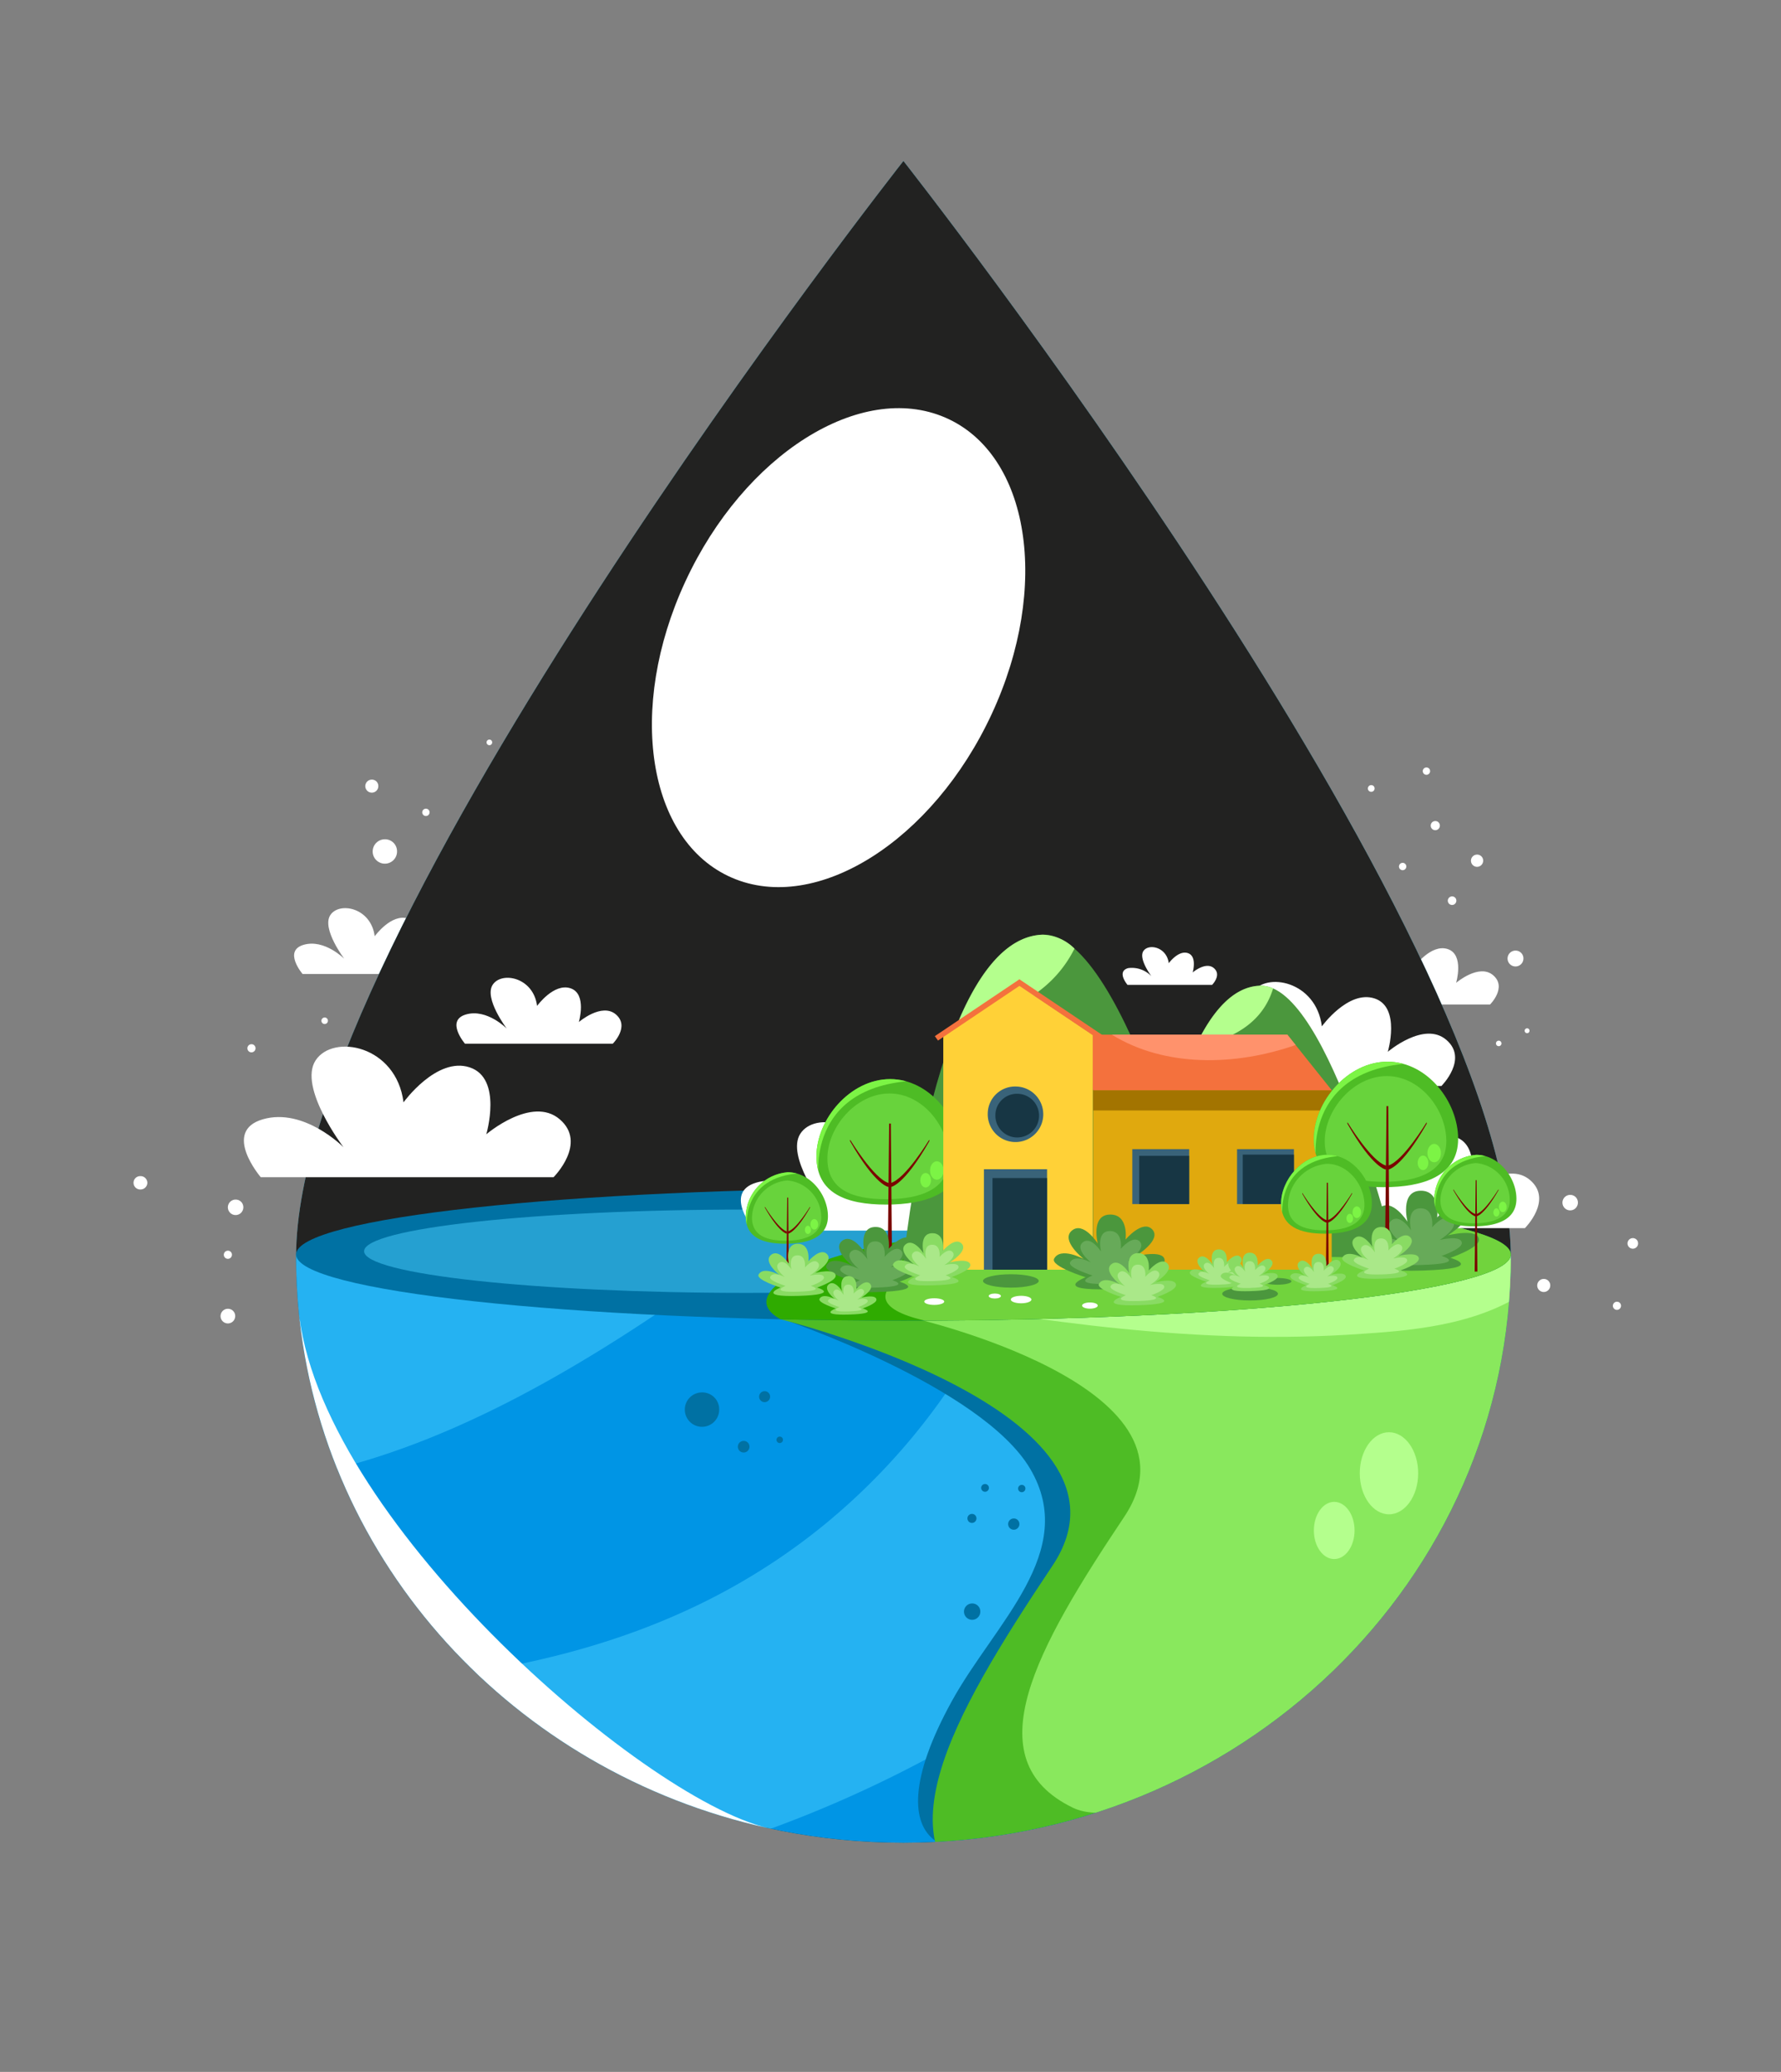 <svg xmlns="http://www.w3.org/2000/svg" xmlns:xlink="http://www.w3.org/1999/xlink" width="190" height="221" viewBox="0 0 190 221"><rect x="0" y="0" width="190" height="221" fill="#808080" stroke="none"/><defs><clipPath id="a"><rect width="160.508" height="186.911" fill="none"/></clipPath><clipPath id="c"><rect width="129.584" height="179.378" fill="none"/></clipPath><clipPath id="d"><path d="M37.772,116.84c0,34.539,29.008,62.538,64.792,62.538s64.792-28,64.792-62.538S102.564,0,102.564,0,37.772,82.3,37.772,116.84" transform="translate(-37.772)" fill="none"/></clipPath><radialGradient id="e" cx="0.5" cy="0.5" r="0.431" gradientTransform="matrix(1.434, 0, 0, -1, 0.058, 2.084)" gradientUnits="objectBoundingBox"><stop offset="0" stop-color="#fff"/><stop offset="1" stop-color="#222221"/></radialGradient><clipPath id="f"><rect width="47.494" height="22.837" fill="none"/></clipPath><clipPath id="g"><rect width="88.555" height="61.248" fill="none"/></clipPath><clipPath id="h"><path d="M37.774,263.193c0,.07,0,.138,0,.208,0,34.539,29.008,62.539,64.792,62.539s64.792-28,64.792-62.539c0-.07,0-.138,0-.208Z" transform="translate(-37.772 -263.193)" fill="none"/></clipPath><clipPath id="j"><rect width="81.535" height="8.886" fill="none"/></clipPath><clipPath id="k"><path d="M37.777,254.325c0,3.9,29.008,7.061,64.791,7.061s64.791-3.161,64.791-7.061-29.008-7.061-64.791-7.061-64.791,3.161-64.791,7.061" transform="translate(-37.777 -247.264)" fill="none"/></clipPath><clipPath id="m"><rect width="39.83" height="51.089" fill="none"/></clipPath><clipPath id="n"><path d="M158.688,229.224c0,3.958,3.173,5.152,7.425,5.152s7.97-1.195,7.97-5.152-3.282-8.232-7.534-8.232-7.861,4.275-7.861,8.232" transform="translate(-158.688 -220.992)" fill="none"/></clipPath><clipPath id="p"><path d="M142.25,248.1c0,2.254,1.808,2.935,4.23,2.935s4.541-.681,4.541-2.935-1.87-4.69-4.292-4.69a4.857,4.857,0,0,0-4.479,4.69" transform="translate(-142.25 -243.411)" fill="none"/></clipPath><clipPath id="r"><path d="M274.256,225.033c0,3.958,3.173,5.152,7.425,5.152s7.97-1.195,7.97-5.152-3.282-8.232-7.534-8.232-7.861,4.274-7.861,8.232" transform="translate(-274.256 -216.801)" fill="none"/></clipPath><clipPath id="t"><path d="M266.656,244.381c0,2.489,2,3.24,4.669,3.24s5.012-.751,5.012-3.24-2.064-5.177-4.738-5.177-4.944,2.688-4.944,5.177" transform="translate(-266.656 -239.204)" fill="none"/></clipPath><clipPath id="v"><path d="M302.229,243.909c0,2.255,1.808,2.935,4.23,2.935s4.541-.681,4.541-2.935-1.87-4.689-4.292-4.689a4.857,4.857,0,0,0-4.479,4.689" transform="translate(-302.229 -239.22)" fill="none"/></clipPath><clipPath id="x"><rect width="50.031" height="55.438" fill="none"/></clipPath></defs><g transform="translate(-285.5 -10816)"><g transform="translate(285 10816)"><g transform="translate(14.746 17.172)" clip-path="url(#a)"><g clip-path="url(#a)"><path d="M42.672,185.258s-2.451-3.226-1.5-4.678,4.345-.807,4.735,2.258c0,0,1.783-2.473,3.565-1.882s.891,3.6.891,3.6,2.451-2.1,3.955-.807-.334,3.118-.334,3.118H38.216s-2.117-2.473.112-3.118,4.345,1.505,4.345,1.505" transform="translate(-20.179 -100.145)" fill="#fff"/><path d="M284.252,192.591s-2.451-3.226-1.5-4.678,4.345-.807,4.735,2.258c0,0,1.783-2.474,3.565-1.882s.891,3.6.891,3.6,2.451-2.1,3.955-.807-.334,3.118-.334,3.118H279.8s-2.116-2.473.112-3.118,4.345,1.505,4.345,1.505" transform="translate(-150.847 -104.228)" fill="#fff"/><path d="M37.772,116.84c0,34.539,29.008,62.539,64.792,62.539s64.792-28,64.792-62.539S102.564,0,102.564,0,37.772,82.3,37.772,116.84" transform="translate(-20.43 0)" fill="#52dcff"/><g transform="translate(17.341)" style="mix-blend-mode:overlay;isolation:isolate"><g clip-path="url(#c)"><g transform="translate(0)"><g clip-path="url(#d)"><rect width="129.584" height="179.378" transform="translate(0)" fill="url(#e)"/></g></g></g></g><path d="M37.775,263.193c0,.07,0,.138,0,.208,0,34.539,29.008,62.538,64.792,62.538s64.792-28,64.792-62.538c0-.07,0-.138,0-.208Z" transform="translate(-20.43 -146.561)" fill="#0095e5"/><g transform="translate(17.341 116.632)" opacity="0.5"><g clip-path="url(#f)"><path d="M85.266,263.193H37.775c0,.07,0,.138,0,.208a60.469,60.469,0,0,0,4.375,22.629c15.214-3.862,29.793-13.149,43.118-22.837" transform="translate(-37.772 -263.193)" fill="#4ad0ff"/></g></g><g transform="translate(36.476 116.632)" opacity="0.5"><g clip-path="url(#g)"><path d="M168,263.193h-30.58a68.882,68.882,0,0,1-21.034,29.054c-11.084,8.948-23.677,13.367-36.941,15.511a65.379,65.379,0,0,0,31.523,16.683,129.927,129.927,0,0,0,26.755-13.472c16.039-10.32,29.284-28.72,30.278-47.776" transform="translate(-79.448 -263.193)" fill="#4ad0ff"/></g></g><path d="M150.454,278.641s21.352,7.165,26.575,16.01-3.757,16.452-8.339,24.766-4.4,13.091-1.741,14.949l20.344-28.393,3.757-19.724Z" transform="translate(-81.379 -155.164)" fill="#0071a3"/></g><g transform="translate(17.342 116.632)"><g clip-path="url(#h)"><path d="M149.7,270.851S190,280.767,179,297.219s-18.877,30.427-6.415,36.442,69.645-31.842,57.182-68.991Z" transform="translate(-98.311 -264.015)" fill="#4ebc25"/><path d="M180.544,270.227s32.168,7.255,22.8,21.269-16.079,25.918-5.464,31.041,59.323-27.123,48.708-58.767Z" transform="translate(-114.996 -263.514)" fill="#89e85d"/><path d="M174.007,267.17c17.039,3,33.892,5.531,51.234,4.268,6.246-.4,13.205-1.153,18.425-5.208-.216-.866-1.583-2.557-1.874-3.423Z" transform="translate(-111.46 -262.978)" fill="#b4ff8d"/></g></g><g clip-path="url(#a)"><path d="M131.765,298.174a1.834,1.834,0,1,1-1.833-1.769,1.8,1.8,0,0,1,1.833,1.769" transform="translate(-69.287 -165.056)" fill="#0071a3"/><path d="M141.661,308.679a.619.619,0,1,1-.618-.6.608.608,0,0,1,.618.6" transform="translate(-75.954 -171.558)" fill="#0071a3"/><path d="M146.533,296.67a.585.585,0,1,1-.584-.564.574.574,0,0,1,.584.564" transform="translate(-78.626 -164.889)" fill="#0071a3"/><path d="M150.094,307.366a.344.344,0,1,1-.343-.331.338.338,0,0,1,.343.331" transform="translate(-80.813 -170.974)" fill="#0071a3"/><path d="M197.787,318.859a.413.413,0,1,1-.413-.4.406.406,0,0,1,.413.4" transform="translate(-106.535 -177.338)" fill="#0071a3"/><path d="M194.729,326.11a.481.481,0,1,1-.481-.464.473.473,0,0,1,.481.464" transform="translate(-104.806 -181.339)" fill="#0071a3"/><path d="M204.439,327.32a.6.6,0,1,1-.6-.575.586.586,0,0,1,.6.575" transform="translate(-109.935 -181.951)" fill="#0071a3"/><path d="M206.322,319.037a.39.39,0,1,1-.389-.376.383.383,0,0,1,.389.376" transform="translate(-111.176 -177.449)" fill="#0071a3"/><path d="M194.71,348.043a.871.871,0,1,1-.871-.84.856.856,0,0,1,.871.84" transform="translate(-104.375 -193.343)" fill="#0071a3"/><path d="M37.776,254.326c0,3.9,29.008,7.061,64.791,7.061s64.791-3.161,64.791-7.061-29.008-7.061-64.791-7.061-64.791,3.161-64.791,7.061" transform="translate(-20.433 -137.692)" fill="#0071a3"/><g transform="translate(24.597 111.846)" opacity="0.5"><g clip-path="url(#j)"><path d="M53.575,256.836c0,2.454,18.252,4.443,40.768,4.443s40.768-1.989,40.768-4.443-18.252-4.443-40.768-4.443-40.768,1.989-40.768,4.443" transform="translate(-53.575 -252.393)" fill="#4ad0ff"/></g></g></g><g transform="translate(17.344 109.573)"><g clip-path="url(#k)"><path d="M183.941,246.656c-.481,0-17.64-1.946-14.5,1.725,1.558,1.822,3.635,2.747-2.13,3.184-15.762,1.194-28.866,8.093-13.2,10.614s77.938-.133,77.8-4.246-10.172-9.553-12.234-9.818,7.56,1.327-4.124-.265-31.615-1.194-31.615-1.194" transform="translate(-96.884 -246.639)" fill="#2fab00"/><path d="M206.055,249.563c-.409,0-14.992-1.654-12.324,1.466,1.324,1.548,3.089,2.335-1.811,2.706-13.4,1.014-24.532,6.878-11.215,9.02s66.236-.113,66.12-3.608-8.645-8.118-10.4-8.344,6.425,1.127-3.5-.226-26.868-1.015-26.868-1.015" transform="translate(-111.84 -248.3)" fill="#71d33d"/></g></g><g clip-path="url(#a)"><path d="M252.974,271.769c0,.394,1.331.713,2.972.713s2.973-.319,2.973-.713-1.331-.713-2.973-.713-2.972.319-2.972.713" transform="translate(-136.831 -150.94)" fill="#4b973d"/><path d="M262.523,269.219c0,.2.671.359,1.5.359s1.5-.161,1.5-.359-.671-.359-1.5-.359-1.5.161-1.5.359" transform="translate(-141.996 -149.717)" fill="#4b973d"/><path d="M197.385,268.675c0,.394,1.331.713,2.973.713s2.972-.319,2.972-.713-1.331-.713-2.972-.713-2.973.319-2.973.713" transform="translate(-106.763 -149.217)" fill="#4b973d"/><path d="M258.56,259.113c0,.156.526.282,1.175.282s1.175-.126,1.175-.282-.526-.282-1.175-.282-1.175.126-1.175.282" transform="translate(-139.852 -144.132)" fill="#4b973d"/><g transform="translate(55.301 26.364)" style="mix-blend-mode:soft-light;isolation:isolate"><g clip-path="url(#m)"><path d="M124.021,77.981c-6.281,13.555-4.054,27.7,4.974,31.6s21.438-3.932,27.719-17.487,4.054-27.7-4.974-31.6S130.3,64.426,124.021,77.981" transform="translate(-120.452 -59.493)" fill="#fff"/></g></g><path d="M272.391,239.695s-4.032-5.307-2.474-7.7,7.148-1.327,7.789,3.715c0,0,2.932-4.068,5.865-3.1s1.466,5.926,1.466,5.926,4.032-3.449,6.506-1.327-.55,5.13-.55,5.13H265.06s-3.482-4.069.183-5.13,7.148,2.477,7.148,2.477" transform="translate(-142.56 -128.512)" fill="#fff"/><path d="M149.937,240.294s-4.032-5.307-2.474-7.7,7.147-1.327,7.789,3.715c0,0,2.932-4.068,5.865-3.1s1.466,5.926,1.466,5.926,4.032-3.449,6.506-1.327-.55,5.13-.55,5.13H142.606s-3.482-4.069.183-5.13,7.148,2.477,7.148,2.477" transform="translate(-76.325 -128.846)" fill="#fff"/><path d="M36.272,223.908s-4.856-6.391-2.98-9.267,8.608-1.6,9.381,4.474c0,0,3.531-4.9,7.063-3.728s1.766,7.137,1.766,7.137,4.856-4.154,7.836-1.6-.662,6.178-.662,6.178H27.443s-4.194-4.9.22-6.178,8.608,2.983,8.608,2.983" transform="translate(-13.87 -118.707)" fill="#fff"/><path d="M255.044,206.158s-3.869-5.093-2.375-7.385,6.86-1.273,7.475,3.565c0,0,2.814-3.9,5.628-2.971s1.407,5.687,1.407,5.687,3.869-3.31,6.243-1.273-.527,4.923-.527,4.923H248.009s-3.342-3.9.176-4.923,6.859,2.377,6.859,2.377" transform="translate(-133.37 -110.037)" fill="#fff"/><path d="M232.905,192.322s-1.4-1.847-.861-2.677,2.487-.461,2.71,1.293c0,0,1.02-1.415,2.04-1.077s.51,2.062.51,2.062,1.4-1.2,2.264-.461-.191,1.785-.191,1.785h-9.023s-1.211-1.415.063-1.785a2.9,2.9,0,0,1,2.487.861" transform="translate(-124.315 -105.369)" fill="#fff"/><path d="M80.4,202.025s-2.451-3.226-1.5-4.678,4.345-.807,4.735,2.258c0,0,1.783-2.473,3.565-1.882s.891,3.6.891,3.6,2.451-2.1,3.955-.807-.334,3.118-.334,3.118H75.94s-2.117-2.473.112-3.118,4.345,1.505,4.345,1.505" transform="translate(-40.584 -109.482)" fill="#fff"/><path d="M178.889,221.117s3.3-34.5,14.845-34.894c8.983-.31,17.609,35.255,17.609,35.255s-33-.362-32.454-.362" transform="translate(-96.755 -103.699)" fill="#4b973d"/><path d="M204.1,187.708a5.011,5.011,0,0,0-3.4-1.484c-3.827.132-6.748,4.012-8.943,9.139,5.212-.493,10-2.94,12.342-7.655" transform="translate(-103.717 -103.699)" fill="#b4ff8d"/><path d="M235.142,227.223s2.715-28.393,12.219-28.72c7.393-.255,14.493,29.018,14.493,29.018s-27.165-.3-26.712-.3" transform="translate(-127.183 -110.537)" fill="#4b973d"/><path d="M255.052,198.795a3.164,3.164,0,0,0-1.4-.292c-2.88.1-5.136,2.778-6.882,6.461,3.778-.656,7.128-2.383,8.279-6.169" transform="translate(-133.477 -110.537)" fill="#b4ff8d"/><path d="M158.688,229.225c0,3.958,3.173,5.152,7.425,5.152s7.971-1.195,7.971-5.152-3.283-8.232-7.534-8.232-7.861,4.274-7.861,8.232" transform="translate(-85.833 -123.062)" fill="#4ebc25"/><path d="M161.227,231.386c0,3.335,2.674,4.341,6.256,4.341s6.716-1.007,6.716-4.341-2.766-6.936-6.348-6.936-6.624,3.6-6.624,6.936" transform="translate(-87.206 -124.987)" fill="#68d33c"/><path d="M175.2,248.8h.5l-.143-17.115h-.183Z" transform="translate(-94.766 -129.016)" fill="#7a0500"/></g><g transform="translate(72.855 97.931)"><g clip-path="url(#n)"><path d="M157.391,231.26s-1.558-10,10.309-10.57c0,0-4.17-2.344-9.3,2.83s-1.008,7.739-1.008,7.739" transform="translate(-157.139 -220.529)" fill="#7cf445"/></g></g><g clip-path="url(#a)"><path d="M166.5,235.577s2.543,4.2,4.124,4.622v.42s-1.363-.027-4.141-4.9Z" transform="translate(-90.05 -131.183)" fill="#7a0500"/><path d="M180.04,235.577s-2.543,4.2-4.124,4.622v.42s1.363-.027,4.141-4.9Z" transform="translate(-95.151 -131.183)" fill="#7a0500"/><path d="M185.085,241.75c0,.543.323.984.722.984s.722-.441.722-.984-.323-.984-.722-.984-.722.441-.722.984" transform="translate(-100.111 -134.072)" fill="#7cf445"/><path d="M182.826,244.36c0,.428.254.774.567.774s.568-.346.568-.774-.254-.774-.568-.774-.567.347-.567.774" transform="translate(-98.889 -135.643)" fill="#7cf445"/><path d="M142.25,248.1c0,2.255,1.808,2.935,4.23,2.935s4.541-.681,4.541-2.935-1.87-4.689-4.292-4.689a4.856,4.856,0,0,0-4.479,4.689" transform="translate(-76.942 -135.546)" fill="#4ebc25"/><path d="M143.7,249.333c0,1.9,1.523,2.473,3.564,2.473s3.826-.573,3.826-2.473a3.953,3.953,0,0,0-3.616-3.951,4.092,4.092,0,0,0-3.773,3.951" transform="translate(-77.724 -136.642)" fill="#68d33c"/><path d="M151.66,259.253h.287l-.081-9.75h-.1Z" transform="translate(-82.031 -138.938)" fill="#7a0500"/></g><g transform="translate(65.308 107.866)"><g clip-path="url(#p)"><path d="M141.511,249.26s-.887-5.694,5.873-6.021c0,0-2.375-1.335-5.3,1.613s-.574,4.409-.574,4.409" transform="translate(-141.368 -243.147)" fill="#7cf445"/></g></g><g clip-path="url(#a)"><path d="M146.7,251.72s1.449,2.393,2.349,2.633v.239s-.777-.016-2.359-2.79Z" transform="translate(-79.344 -140.172)" fill="#7a0500"/><path d="M154.414,251.72s-1.448,2.393-2.349,2.633v.239s.777-.016,2.359-2.79Z" transform="translate(-82.25 -140.172)" fill="#7a0500"/><path d="M157.288,255.237c0,.31.184.561.411.561s.411-.251.411-.561-.184-.561-.411-.561-.411.251-.411.561" transform="translate(-85.075 -141.818)" fill="#7cf445"/><path d="M156,256.723c0,.243.145.441.323.441s.324-.2.324-.441-.145-.441-.324-.441-.323.2-.323.441" transform="translate(-84.379 -142.713)" fill="#7cf445"/><rect width="25.456" height="19.142" transform="translate(102.369 99.116)" fill="#e0a90e"/><rect width="25.456" height="2.16" transform="translate(102.369 99.116)" fill="#a37400"/><path d="M222.878,216.217h25.456l-4.736-5.928H222.8s-.037,6.036.074,5.928" transform="translate(-120.509 -117.101)" fill="#f4713d"/><path d="M204.1,228.546H188.157V203.5L196,198.052l8.1,5.445Z" transform="translate(-101.772 -110.287)" fill="#ffd137"/><rect width="6.068" height="5.857" transform="translate(106.55 105.402)" fill="#396379"/><rect width="6.068" height="5.857" transform="translate(117.724 105.402)" fill="#396379"/><path d="M0,0,.582.01.773,11.6l-.582-.01Z" transform="translate(94.165 87.757) rotate(-55.163)" fill="#f4713d"/><path d="M0,0,10.869.179l.01.582L.01.582Z" transform="translate(85.482 93.347) rotate(-34.838)" fill="#f4713d"/><rect width="6.734" height="10.714" transform="translate(90.722 107.544)" fill="#396379"/><rect width="5.819" height="9.774" transform="translate(91.637 108.485)" fill="#173644"/><path d="M198.491,225.629a2.962,2.962,0,1,0,2.96-2.857,2.91,2.91,0,0,0-2.96,2.857" transform="translate(-107.362 -124.052)" fill="#396379"/><path d="M200.265,226.772a2.33,2.33,0,1,0,2.329-2.248,2.289,2.289,0,0,0-2.329,2.248" transform="translate(-108.321 -125.028)" fill="#173644"/><rect width="5.33" height="5.144" transform="translate(107.288 106.114)" fill="#173644"/><rect width="5.462" height="5.272" transform="translate(118.331 105.987)" fill="#173644"/><path d="M246.925,211.393l-.883-1.105H227.315c5.654,3.5,13.185,3.355,19.61,1.105" transform="translate(-122.952 -117.101)" fill="#ff926c"/><path d="M288.507,252.916s-2.671-2.107-1.352-3.228,2.959,1.468,2.959,1.468-.828-3.242,1.37-3.3,1.8,2.849,1.8,2.849,1.933-2.3,3.033-1.168c1.176,1.209-1.9,3.074-1.9,3.074s3.267-.812,3.328.459c.042.891-3.046,1.94-3.046,1.94s3.972,1.149-3.031,1.36-2.936-1.36-2.936-1.36-4.053-1.256-3.6-2.122c.738-1.394,3.369.033,3.369.033" transform="translate(-154.208 -138.018)" fill="#4b973d"/><path d="M291.517,255.688s-1.9-1.5-.959-2.291,2.1,1.042,2.1,1.042-.587-2.3.973-2.345,1.278,2.022,1.278,2.022,1.372-1.632,2.152-.829c.835.858-1.349,2.181-1.349,2.181s2.318-.577,2.362.326c.03.632-2.162,1.376-2.162,1.376s2.819.815-2.151.966-2.083-.966-2.083-.966-2.877-.892-2.552-1.506c.523-.989,2.391.023,2.391.023" transform="translate(-156.371 -140.38)" fill="#67aa59"/><path d="M217.024,258.327s-2.5-1.97-1.264-3.019,2.768,1.373,2.768,1.373-.774-3.032,1.281-3.089,1.684,2.664,1.684,2.664,1.808-2.15,2.836-1.092c1.1,1.13-1.778,2.874-1.778,2.874s3.055-.76,3.112.429c.039.833-2.848,1.814-2.848,1.814s3.714,1.074-2.835,1.272-2.745-1.272-2.745-1.272-3.79-1.175-3.362-1.984c.69-1.3,3.151.031,3.151.031" transform="translate(-115.663 -141.214)" fill="#4b973d"/><path d="M219.839,260.921s-1.772-1.4-.9-2.143,1.964.974,1.964.974-.549-2.152.909-2.192,1.2,1.89,1.2,1.89,1.283-1.526,2.012-.775c.78.8-1.262,2.04-1.262,2.04s2.168-.539,2.208.3c.028.591-2.021,1.287-2.021,1.287s2.636.762-2.011.9-1.948-.9-1.948-.9-2.69-.834-2.386-1.408c.489-.925,2.236.022,2.236.022" transform="translate(-117.686 -143.424)" fill="#67aa59"/><path d="M163.719,260.717s-2.179-1.719-1.1-2.634,2.414,1.2,2.414,1.2-.675-2.646,1.118-2.7,1.47,2.324,1.47,2.324,1.577-1.875,2.475-.953c.959.986-1.552,2.508-1.552,2.508s2.666-.663,2.715.374c.034.727-2.485,1.583-2.485,1.583s3.24.937-2.473,1.11-2.4-1.11-2.4-1.11-3.307-1.025-2.934-1.731c.6-1.138,2.749.027,2.749.027" transform="translate(-87.051 -142.881)" fill="#4b973d"/><path d="M166.175,262.981s-1.546-1.22-.783-1.87,1.714.85,1.714.85-.479-1.878.793-1.913,1.043,1.649,1.043,1.649,1.119-1.331,1.756-.676c.681.7-1.1,1.78-1.1,1.78s1.892-.47,1.927.266c.024.515-1.764,1.123-1.764,1.123s2.3.665-1.755.788-1.7-.788-1.7-.788-2.347-.727-2.082-1.228c.427-.807,1.951.019,1.951.019" transform="translate(-88.815 -144.81)" fill="#67aa59"/><path d="M226.488,266.178s-1.743-1.375-.882-2.107,1.932.958,1.932.958-.54-2.116.894-2.156,1.175,1.859,1.175,1.859,1.262-1.5,1.98-.763c.768.789-1.241,2.006-1.241,2.006s2.133-.53,2.172.3c.028.581-1.988,1.266-1.988,1.266s2.592.749-1.978.888-1.915-.888-1.915-.888-2.646-.82-2.347-1.385c.482-.91,2.2.021,2.2.021" transform="translate(-121.303 -146.383)" fill="#89db63"/><path d="M228.537,267.944s-1.215-.959-.615-1.469,1.347.668,1.347.668-.377-1.476.623-1.5.82,1.3.82,1.3.88-1.046,1.38-.532c.535.55-.865,1.4-.865,1.4s1.487-.37,1.515.209c.019.405-1.386.883-1.386.883s1.808.523-1.38.62-1.336-.62-1.336-.62-1.845-.572-1.636-.966c.336-.635,1.533.015,1.533.015" transform="translate(-122.775 -147.923)" fill="#aae889"/><path d="M178.684,261.388s-1.743-1.375-.882-2.107,1.932.958,1.932.958-.54-2.116.894-2.156,1.175,1.859,1.175,1.859,1.262-1.5,1.98-.763c.767.789-1.241,2.006-1.241,2.006s2.133-.53,2.172.3c.028.581-1.988,1.267-1.988,1.267s2.592.749-1.978.888-1.916-.888-1.916-.888-2.645-.82-2.347-1.385c.482-.91,2.2.021,2.2.021" transform="translate(-95.446 -143.715)" fill="#89db63"/><path d="M180.733,263.154s-1.215-.959-.615-1.47,1.347.668,1.347.668-.377-1.476.623-1.5.82,1.3.82,1.3.88-1.046,1.38-.532c.535.55-.865,1.4-.865,1.4s1.487-.37,1.515.209c.019.405-1.386.883-1.386.883s1.808.523-1.38.62-1.336-.62-1.336-.62-1.845-.572-1.636-.966c.336-.635,1.533.015,1.533.015" transform="translate(-96.918 -145.256)" fill="#aae889"/><path d="M147.4,263.933s-1.743-1.375-.882-2.107,1.932.958,1.932.958-.54-2.116.894-2.156,1.175,1.859,1.175,1.859,1.262-1.5,1.98-.763c.767.789-1.241,2.006-1.241,2.006s2.133-.53,2.172.3c.028.581-1.988,1.267-1.988,1.267s2.592.749-1.978.888-1.916-.888-1.916-.888-2.645-.82-2.346-1.385c.482-.91,2.2.021,2.2.021" transform="translate(-78.523 -145.133)" fill="#89db63"/><path d="M149.445,265.7s-1.215-.959-.615-1.469,1.347.668,1.347.668-.377-1.476.623-1.5.82,1.3.82,1.3.88-1.046,1.38-.532c.535.55-.865,1.4-.865,1.4s1.487-.37,1.515.209c.019.405-1.386.883-1.386.883s1.808.523-1.38.62-1.336-.62-1.336-.62-1.845-.572-1.636-.966c.336-.635,1.533.015,1.533.015" transform="translate(-79.995 -146.673)" fill="#aae889"/><path d="M161,270.85s-1.286-1.015-.651-1.555,1.426.707,1.426.707-.4-1.562.66-1.591.868,1.372.868,1.372.931-1.107,1.461-.562c.567.582-.916,1.48-.916,1.48s1.574-.391,1.6.221c.021.429-1.467.935-1.467.935s1.913.553-1.46.655-1.414-.655-1.414-.655-1.953-.605-1.732-1.022c.355-.671,1.623.016,1.623.016" transform="translate(-86.194 -149.467)" fill="#89db63"/><path d="M162.507,272.154s-.9-.708-.454-1.084.994.493.994.493-.278-1.089.46-1.11.6.957.6.957.65-.772,1.019-.392c.395.406-.639,1.032-.639,1.032s1.1-.273,1.117.154c.014.3-1.023.651-1.023.651s1.334.386-1.018.457-.986-.457-.986-.457-1.361-.422-1.207-.713c.248-.468,1.132.011,1.132.011" transform="translate(-87.28 -150.604)" fill="#aae889"/><path d="M247.073,264.414s-1.286-1.015-.651-1.555,1.426.707,1.426.707-.4-1.562.66-1.591.868,1.372.868,1.372.931-1.107,1.461-.562c.567.582-.916,1.48-.916,1.48s1.574-.391,1.6.221c.021.429-1.467.935-1.467.935s1.913.553-1.46.655-1.414-.655-1.414-.655-1.953-.605-1.732-1.022c.355-.671,1.623.016,1.623.016" transform="translate(-132.752 -145.882)" fill="#89db63"/><path d="M248.584,265.717s-.9-.708-.454-1.084.994.493.994.493-.278-1.089.46-1.11.6.957.6.957.65-.772,1.019-.392c.395.406-.639,1.032-.639,1.032s1.1-.273,1.118.154c.014.3-1.023.651-1.023.651s1.334.386-1.018.457-.986-.457-.986-.457-1.361-.422-1.207-.713c.248-.468,1.132.011,1.132.011" transform="translate(-133.838 -147.02)" fill="#aae889"/><path d="M254.259,265.212s-1.286-1.015-.651-1.555,1.426.707,1.426.707-.4-1.562.66-1.591.868,1.372.868,1.372.931-1.107,1.461-.562c.567.582-.916,1.48-.916,1.48s1.574-.391,1.6.221c.021.429-1.467.935-1.467.935s1.913.553-1.46.655-1.414-.655-1.414-.655-1.953-.605-1.732-1.022c.355-.671,1.623.016,1.623.016" transform="translate(-136.639 -146.327)" fill="#89db63"/><path d="M255.77,266.515s-.9-.708-.454-1.084.994.493.994.493-.278-1.089.461-1.11.6.957.6.957.65-.772,1.019-.392c.395.406-.639,1.032-.639,1.032s1.1-.273,1.118.154c.014.3-1.023.651-1.023.651s1.334.386-1.018.457-.986-.457-.986-.457-1.361-.422-1.207-.713c.248-.468,1.132.011,1.132.011" transform="translate(-137.725 -147.464)" fill="#aae889"/><path d="M274.256,225.033c0,3.958,3.173,5.152,7.425,5.152s7.971-1.195,7.971-5.152-3.283-8.232-7.534-8.232-7.861,4.274-7.861,8.232" transform="translate(-148.342 -120.727)" fill="#4ebc25"/><path d="M276.795,227.194c0,3.335,2.674,4.341,6.256,4.341s6.716-1.007,6.716-4.341-2.766-6.936-6.348-6.936-6.624,3.6-6.624,6.936" transform="translate(-149.715 -122.652)" fill="#68d33c"/><path d="M290.773,244.609h.5l-.143-17.115h-.183Z" transform="translate(-157.276 -126.682)" fill="#7a0500"/></g><g transform="translate(125.914 96.074)"><g clip-path="url(#r)"><path d="M272.959,227.068s-1.558-10,10.309-10.57c0,0-4.17-2.344-9.3,2.83s-1.008,7.74-1.008,7.74" transform="translate(-272.707 -216.338)" fill="#7cf445"/></g></g><g clip-path="url(#a)"><path d="M282.07,231.386s2.543,4.2,4.124,4.622v.42s-1.363-.027-4.141-4.9Z" transform="translate(-152.559 -128.849)" fill="#7a0500"/><path d="M295.608,231.386s-2.543,4.2-4.124,4.622v.42s1.363-.027,4.141-4.9Z" transform="translate(-157.661 -128.849)" fill="#7a0500"/><path d="M300.653,237.56c0,.543.323.984.722.984s.722-.441.722-.984-.323-.984-.722-.984-.722.44-.722.984" transform="translate(-162.62 -131.739)" fill="#7cf445"/><path d="M298.394,240.168c0,.428.254.774.568.774s.568-.347.568-.774-.254-.774-.568-.774-.568.347-.568.774" transform="translate(-161.398 -133.308)" fill="#7cf445"/><path d="M266.656,244.381c0,2.489,2,3.24,4.669,3.24s5.013-.752,5.013-3.24-2.065-5.177-4.738-5.177-4.944,2.688-4.944,5.177" transform="translate(-144.231 -133.203)" fill="#4ebc25"/><path d="M268.253,245.74c0,2.1,1.682,2.73,3.934,2.73s4.223-.633,4.223-2.73-1.739-4.362-3.992-4.362a4.517,4.517,0,0,0-4.165,4.362" transform="translate(-145.095 -134.413)" fill="#68d33c"/><path d="M277.043,256.691h.317l-.09-10.763h-.115Z" transform="translate(-149.85 -136.947)" fill="#7a0500"/></g><g transform="translate(122.425 106.001)"><g clip-path="url(#t)"><path d="M265.84,245.661s-.98-6.286,6.483-6.647c0,0-2.622-1.474-5.849,1.78s-.634,4.867-.634,4.867" transform="translate(-265.682 -238.913)" fill="#7cf445"/></g></g><g clip-path="url(#a)"><path d="M271.571,248.376s1.6,2.642,2.593,2.907v.264s-.857-.017-2.6-3.08Z" transform="translate(-146.884 -138.31)" fill="#7a0500"/><path d="M280.084,248.376s-1.6,2.642-2.593,2.907v.264s.857-.017,2.6-3.08Z" transform="translate(-150.092 -138.31)" fill="#7a0500"/><path d="M283.257,252.259c0,.342.2.619.453.619s.454-.277.454-.619-.2-.619-.454-.619-.453.277-.453.619" transform="translate(-153.211 -140.128)" fill="#7cf445"/><path d="M281.836,253.9c0,.269.16.487.357.487s.357-.218.357-.487-.16-.487-.357-.487-.357.218-.357.487" transform="translate(-152.442 -141.115)" fill="#7cf445"/><path d="M283.046,259.869s-1.728-1.364-.875-2.089,1.915.95,1.915.95-.535-2.1.887-2.138,1.166,1.844,1.166,1.844,1.251-1.488,1.963-.756c.761.782-1.23,1.989-1.23,1.989s2.115-.526,2.154.3c.027.576-1.971,1.255-1.971,1.255s2.57.743-1.962.881-1.9-.881-1.9-.881-2.623-.813-2.327-1.373c.478-.9,2.181.021,2.181.021" transform="translate(-151.905 -142.885)" fill="#89db63"/><path d="M285.077,261.621s-1.205-.951-.61-1.457,1.335.663,1.335.663-.373-1.463.618-1.491.813,1.286.813,1.286.872-1.037,1.369-.527c.531.545-.858,1.387-.858,1.387s1.474-.367,1.5.207c.019.4-1.375.875-1.375.875s1.792.519-1.368.614-1.325-.614-1.325-.614-1.829-.567-1.622-.957c.333-.629,1.521.015,1.521.015" transform="translate(-153.364 -144.413)" fill="#aae889"/><path d="M270.375,265.4s-1.252-.988-.634-1.513,1.387.688,1.387.688-.388-1.52.642-1.548.844,1.335.844,1.335.906-1.077,1.422-.547c.551.566-.892,1.441-.892,1.441s1.532-.381,1.56.215c.02.417-1.428.909-1.428.909s1.862.538-1.421.638-1.376-.638-1.376-.638-1.9-.589-1.685-.994c.346-.653,1.579.015,1.579.015" transform="translate(-145.38 -146.466)" fill="#89db63"/><path d="M271.846,266.665s-.873-.689-.442-1.055.967.48.967.48-.271-1.06.448-1.08.589.931.589.931.632-.751.991-.382c.384.395-.621,1-.621,1s1.068-.266,1.088.15c.014.291-1,.634-1,.634s1.3.375-.99.445-.96-.445-.96-.445-1.325-.411-1.175-.693c.242-.456,1.1.011,1.1.011" transform="translate(-146.436 -147.573)" fill="#aae889"/><path d="M203.847,273.55c0,.22.492.4,1.1.4s1.1-.178,1.1-.4-.492-.4-1.1-.4-1.1.178-1.1.4" transform="translate(-110.259 -152.107)" fill="#fff"/><path d="M198.708,272.868c0,.147.292.265.653.265s.653-.119.653-.265-.292-.265-.653-.265-.653.119-.653.265" transform="translate(-107.479 -151.801)" fill="#fff"/><path d="M183.738,274.1c0,.2.477.354,1.065.354s1.066-.158,1.066-.354-.477-.354-1.066-.354-1.065.158-1.065.354" transform="translate(-99.382 -152.44)" fill="#fff"/><path d="M220.414,275.081c0,.183.374.332.836.332s.836-.149.836-.332-.375-.331-.836-.331-.836.148-.836.331" transform="translate(-119.22 -152.996)" fill="#fff"/><path d="M302.229,243.909c0,2.255,1.808,2.935,4.23,2.935s4.541-.681,4.541-2.935-1.87-4.69-4.292-4.69a4.857,4.857,0,0,0-4.479,4.69" transform="translate(-163.472 -133.211)" fill="#4ebc25"/><path d="M303.676,245.141c0,1.9,1.523,2.473,3.564,2.473s3.826-.573,3.826-2.473a3.953,3.953,0,0,0-3.616-3.952,4.092,4.092,0,0,0-3.773,3.952" transform="translate(-164.255 -134.308)" fill="#68d33c"/><path d="M311.638,255.062h.287l-.081-9.75h-.1Z" transform="translate(-168.562 -136.604)" fill="#7a0500"/></g><g transform="translate(138.757 106.008)"><g clip-path="url(#v)"><path d="M301.49,245.069s-.887-5.694,5.873-6.021c0,0-2.375-1.335-5.3,1.613s-.574,4.409-.574,4.409" transform="translate(-301.347 -238.956)" fill="#7cf445"/></g></g><g clip-path="url(#a)"><path d="M306.681,247.528s1.448,2.393,2.349,2.633v.239s-.776-.016-2.359-2.79Z" transform="translate(-165.875 -137.838)" fill="#7a0500"/><path d="M314.392,247.528s-1.448,2.393-2.349,2.633v.239s.777-.016,2.359-2.79Z" transform="translate(-168.781 -137.838)" fill="#7a0500"/><path d="M317.267,251.046c0,.31.184.561.411.561s.411-.251.411-.561-.184-.561-.411-.561-.411.251-.411.561" transform="translate(-171.606 -139.485)" fill="#7cf445"/><path d="M315.98,252.532c0,.243.145.441.323.441s.324-.2.324-.441-.145-.441-.324-.441-.323.2-.323.441" transform="translate(-170.91 -140.379)" fill="#7cf445"/><path d="M284.934,310.364c0,2.418,1.4,4.378,3.116,4.378s3.116-1.96,3.116-4.378-1.395-4.378-3.116-4.378-3.116,1.96-3.116,4.378" transform="translate(-154.118 -170.391)" fill="#b4ff8d"/><path d="M274.266,325.8c0,1.685.972,3.051,2.172,3.051s2.172-1.366,2.172-3.051-.972-3.051-2.172-3.051-2.172,1.366-2.172,3.051" transform="translate(-148.348 -179.727)" fill="#b4ff8d"/><g transform="translate(17.596 122.365)" style="mix-blend-mode:soft-light;isolation:isolate"><g clip-path="url(#x)"><path d="M38.326,276.131c2.472,27.243,23.036,49.478,50.031,55.438-13.6-3.268-48.128-33.363-50.031-55.438" transform="translate(-38.326 -276.131)" fill="#fff"/></g></g><path d="M58.162,164.524a1.3,1.3,0,1,1-1.3-1.256,1.279,1.279,0,0,1,1.3,1.256" transform="translate(-30.051 -90.917)" fill="#fff"/><path d="M67.867,156.275a.391.391,0,1,1-.39-.377.384.384,0,0,1,.39.377" transform="translate(-36.286 -86.813)" fill="#fff"/><path d="M55.246,149.575a.695.695,0,1,1-.694-.67.682.682,0,0,1,.694.67" transform="translate(-29.131 -82.919)" fill="#fff"/><path d="M82.623,139.561a.3.3,0,1,1-.3-.293.3.3,0,0,1,.3.293" transform="translate(-44.361 -77.553)" fill="#fff"/><path d="M44.347,206.5a.347.347,0,1,1-.347-.335.341.341,0,0,1,.347.335" transform="translate(-23.611 -114.805)" fill="#fff"/><path d="M27.324,213.01a.434.434,0,1,1-.434-.419.426.426,0,0,1,.434.419" transform="translate(-14.31 -118.383)" fill="#fff"/><path d="M23.57,250.8a.825.825,0,1,1-.824-.8.81.81,0,0,1,.824.8" transform="translate(-11.857 -139.219)" fill="#fff"/><path d="M21.844,262.71a.434.434,0,1,1-.434-.419.426.426,0,0,1,.434.419" transform="translate(-11.346 -146.059)" fill="#fff"/><path d="M21.782,277.03a.781.781,0,1,1-.781-.754.768.768,0,0,1,.781.754" transform="translate(-10.937 -153.847)" fill="#fff"/><path d="M1.476,245.051a.725.725,0,0,1-.737.712.712.712,0,1,1,0-1.423.725.725,0,0,1,.737.712" transform="translate(-0.001 -136.062)" fill="#fff"/><path d="M306.3,177.456a.456.456,0,1,1-.455-.44.448.448,0,0,1,.455.44" transform="translate(-165.18 -98.573)" fill="#fff"/><path d="M294.828,169.315a.391.391,0,1,1-.39-.377.384.384,0,0,1,.39.377" transform="translate(-159.047 -94.074)" fill="#fff"/><path d="M302.393,159.345a.488.488,0,1,1-.488-.471.48.48,0,0,1,.488.471" transform="translate(-163.033 -88.47)" fill="#fff"/><path d="M287.535,150.574a.358.358,0,1,1-.358-.346.352.352,0,0,1,.358.346" transform="translate(-155.137 -83.656)" fill="#fff"/><path d="M300.355,146.354a.391.391,0,1,1-.39-.377.384.384,0,0,1,.39.377" transform="translate(-162.036 -81.288)" fill="#fff"/><path d="M312.073,167.581a.651.651,0,1,1-.651-.628.64.64,0,0,1,.651.628" transform="translate(-168.093 -92.969)" fill="#fff"/><path d="M320.968,190.872a.846.846,0,1,1-.846-.816.832.832,0,0,1,.846.816" transform="translate(-172.693 -105.834)" fill="#fff"/><path d="M323.765,209.015a.26.26,0,1,1-.26-.251.256.256,0,0,1,.26.251" transform="translate(-174.839 -116.252)" fill="#fff"/><path d="M317.168,212.023a.293.293,0,1,1-.293-.283.288.288,0,0,1,.293.283" transform="translate(-171.236 -117.909)" fill="#fff"/><path d="M333.68,249.669a.825.825,0,1,1-.824-.8.81.81,0,0,1,.824.8" transform="translate(-179.592 -138.588)" fill="#fff"/><path d="M327.561,269.764a.695.695,0,1,1-.694-.67.682.682,0,0,1,.694.67" transform="translate(-176.424 -149.847)" fill="#fff"/><path d="M344.616,274.994a.434.434,0,1,1-.434-.419.426.426,0,0,1,.434.419" transform="translate(-185.93 -152.899)" fill="#fff"/><path d="M348.277,259.812a.564.564,0,1,1-.564-.544.554.554,0,0,1,.564.544" transform="translate(-187.769 -144.376)" fill="#fff"/></g></g></g><rect width="190" height="221" transform="translate(285.5 10816)" fill="none"/></g></svg>